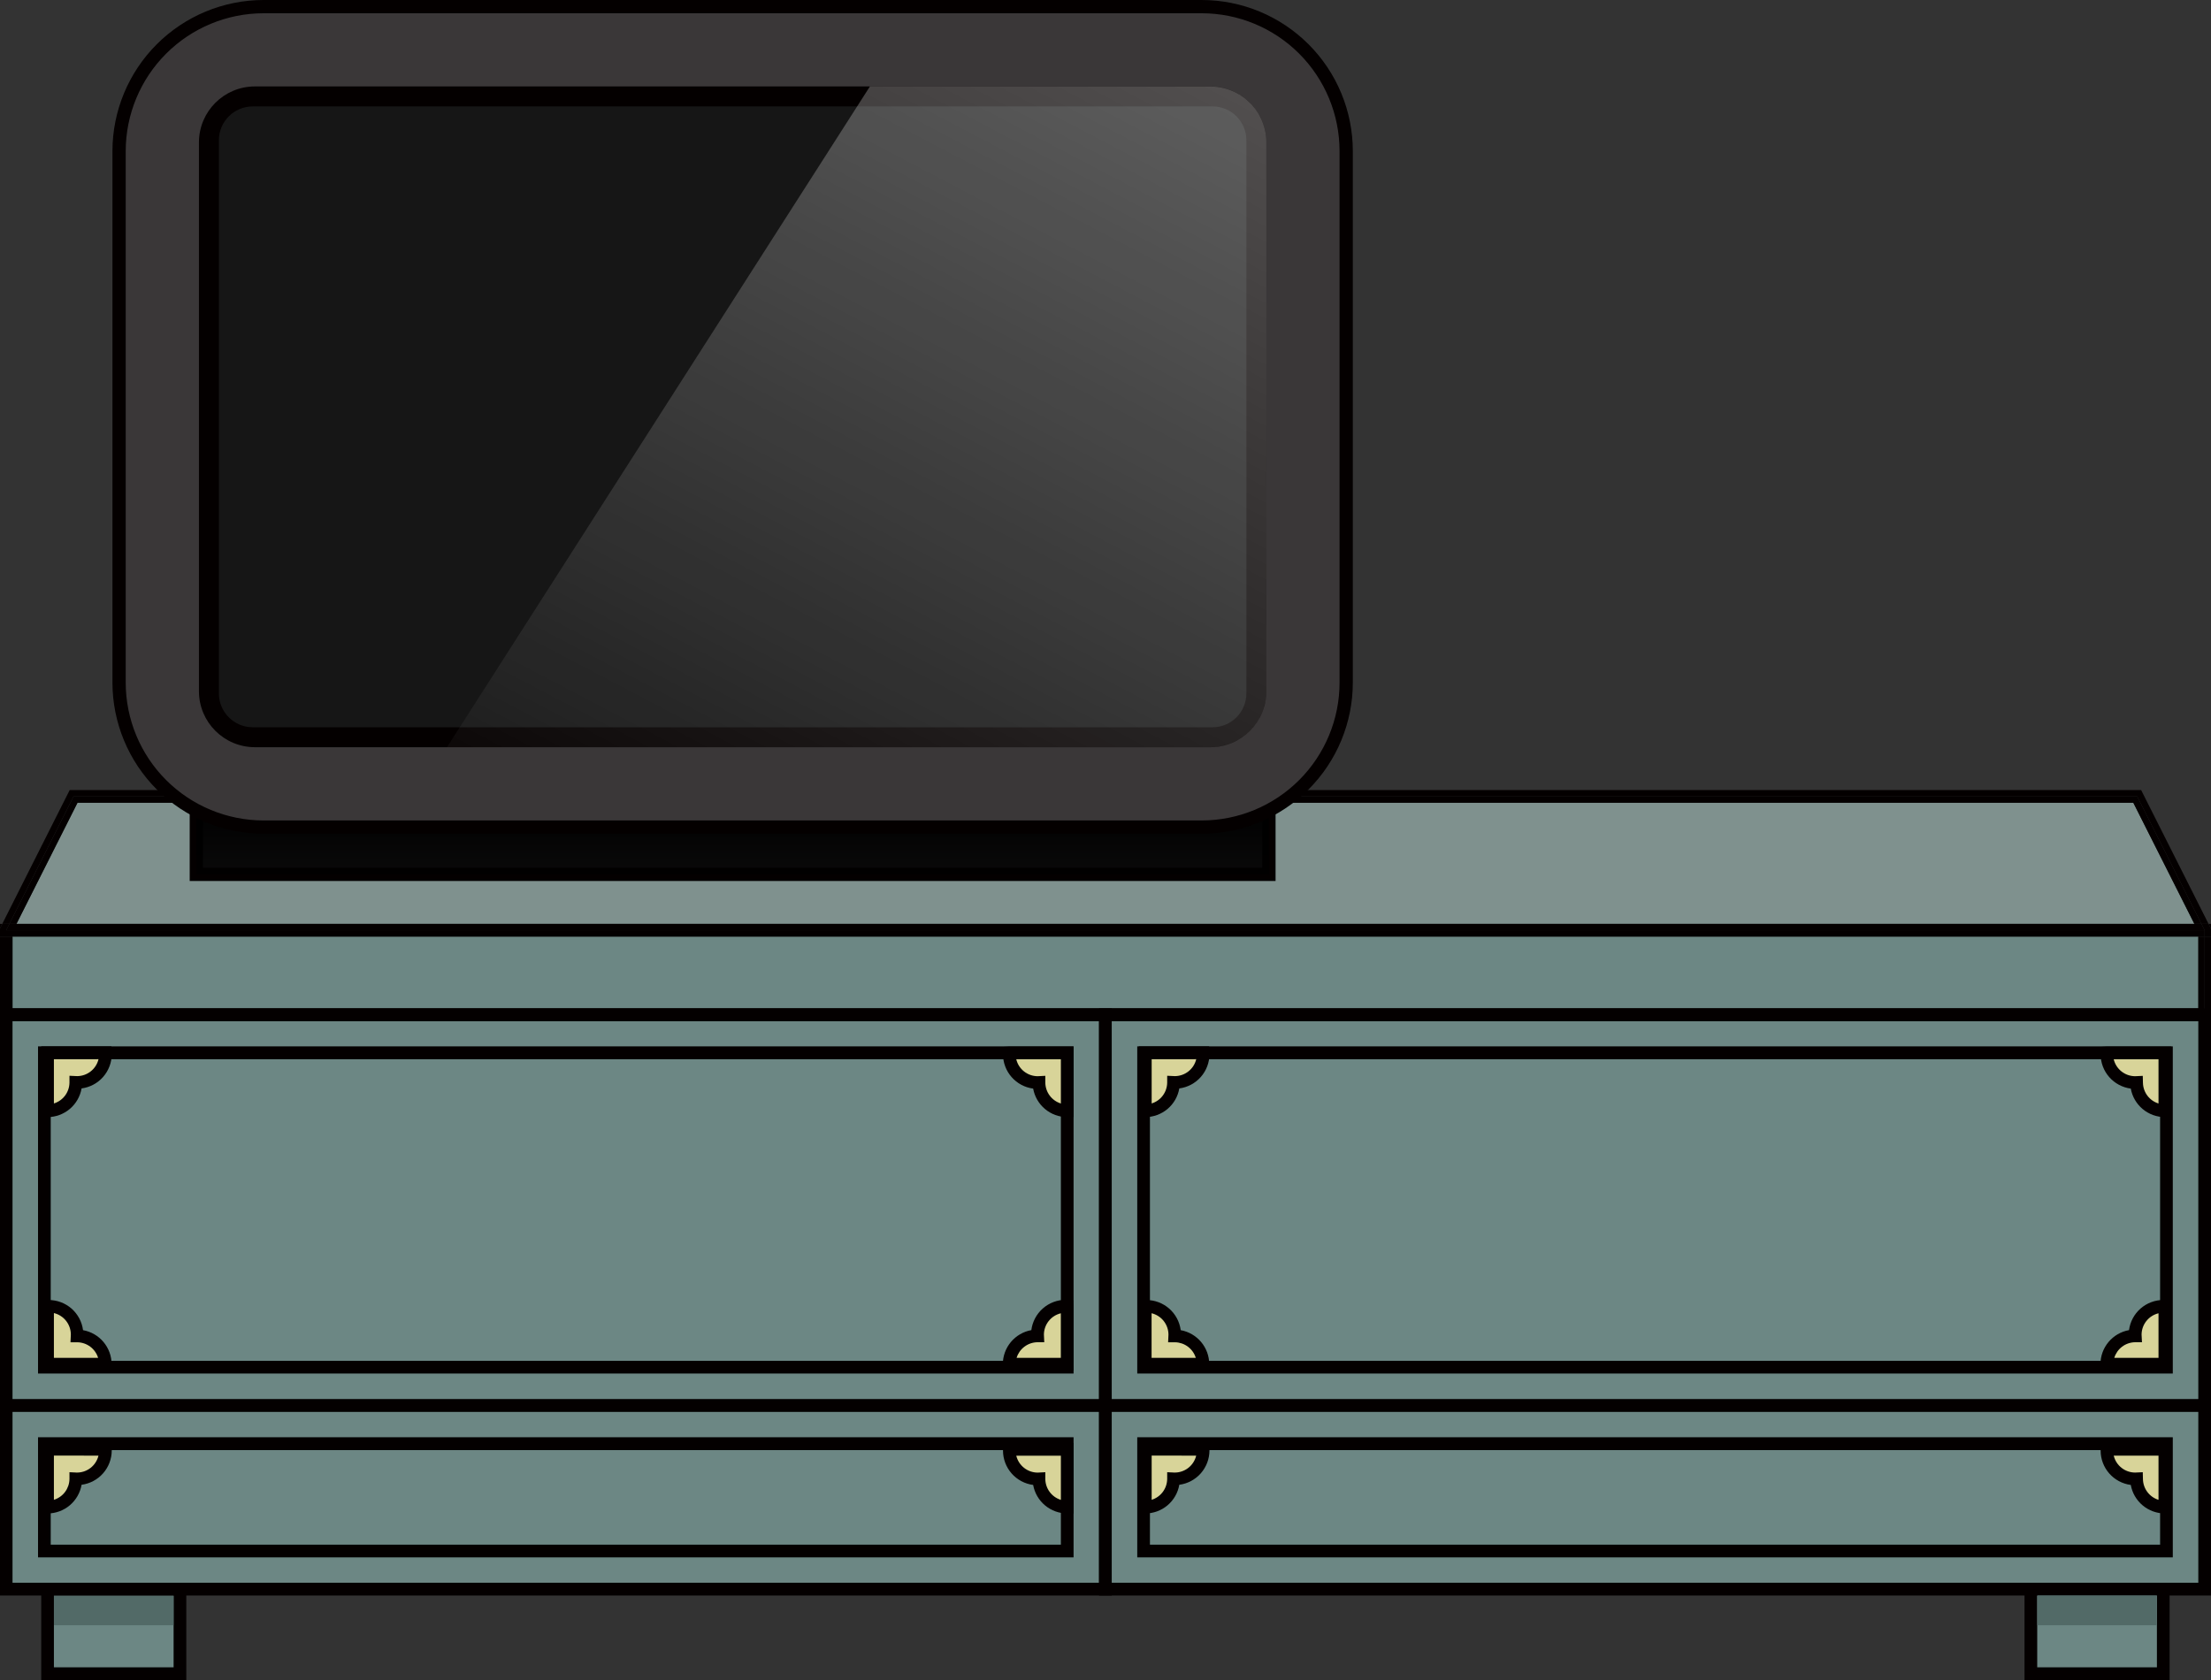 <svg width="500" height="380" viewBox="0 0 500 380" fill="none" xmlns="http://www.w3.org/2000/svg">
<rect x="0" y="0" width="500" height="380" fill="#333333" stroke="none"/>
<g clip-path="url(#clip0_22_5040)">
<path d="M17.53 181.57L3.72 208.98H496.24L482.43 181.57H17.53Z" fill="#7F918E"/>
<path d="M16.64 180.13H483.31L497.84 208.98H499.45L484.2 178.7H15.76L0.51 208.98H2.12L16.64 180.13Z" fill="#040000"/>
<path d="M17.53 181.57H482.43L496.24 208.98H497.84L483.31 180.13H16.64L2.12 208.98H3.72L17.53 181.57Z" fill="#040000"/>
<path d="M497.13 211.85H2.83V228.09H497.13V211.85Z" fill="#6C8784"/>
<path d="M498.56 211.85V229.52H1.4V211.85H-0.04V230.96H500V211.85H498.56Z" fill="#040000"/>
<path d="M-0.04 208.98V210.07L0.51 208.98H-0.04Z" fill="#040000"/>
<path d="M500 208.98H499.45L500 210.07V208.98Z" fill="#040000"/>
<path d="M498.56 210.41V211.85H500V210.07L499.45 208.98H497.84L498.56 210.41Z" fill="#040000"/>
<path d="M1.4 210.41L2.12 208.98H0.51L-0.04 210.07V211.85H1.4V210.41Z" fill="#040000"/>
<path d="M497.84 208.98H496.24H3.72H2.12L1.4 210.41H498.56L497.84 208.98Z" fill="#040000"/>
<path d="M497.13 228.09H2.83V211.85H1.4V229.52H498.56V211.85H497.13V228.09Z" fill="#040000"/>
<path d="M1.4 210.41V211.85H2.83H497.13H498.56V210.41H1.4Z" fill="#040000"/>
<path d="M40.69 359.46H10.76V378.57H40.69V359.46Z" fill="#6C8784"/>
<path d="M42.13 380H9.32V358H42.13V380ZM12.19 377.13H39.26V360.89H12.19V377.13Z" fill="#040000"/>
<path d="M39.24 360.9H12.21V367.61H39.24V360.9Z" fill="#526A67"/>
<path d="M459.27 378.56H489.2V359.45H459.27V378.56Z" fill="#6C8784"/>
<path d="M490.64 380H457.83V358H490.64V380ZM460.7 377.13H487.77V360.89H460.7V377.13Z" fill="#040000"/>
<path d="M249.98 317.88H1.39V359.45H249.98V317.88Z" fill="#6C8784"/>
<path d="M251.41 360.89H0V316.45H251.41V360.89ZM2.83 358H248.54V319.3H2.83V358Z" fill="#040000"/>
<path d="M241.34 350.82V326.52H10.03V350.82H241.34Z" fill="#6C8784"/>
<path d="M242.78 352.26H8.6V325.09H242.78V352.26ZM11.47 349.39H239.91V328H11.47V349.39Z" fill="#040000"/>
<path d="M498.57 317.88H249.98V359.45H498.57V317.88Z" fill="#6C8784"/>
<path d="M500 360.89H248.54V316.45H500V360.89ZM251.41 358H497.13V319.3H251.41V358Z" fill="#040000"/>
<path d="M489.92 350.82V326.52H258.61V350.82H489.92Z" fill="#6C8784"/>
<path d="M491.36 352.26H257.18V325.09H491.36V352.26ZM260.05 349.39H488.49V328H260.05V349.39Z" fill="#040000"/>
<path d="M249.98 229.52H1.39V317.88H249.98V229.52Z" fill="#6C8784"/>
<path d="M251.41 319.32H0V228.09H251.41V319.32ZM2.83 316.45H248.54V231H2.83V316.45Z" fill="#040000"/>
<path d="M241.34 309.25V238.16H10.03V309.25H241.34Z" fill="#6C8784"/>
<path d="M242.78 310.68H8.6V236.68H242.78V310.68ZM11.47 307.81H239.91V239.59H11.47V307.81Z" fill="#040000"/>
<path d="M498.57 229.52H249.98V317.88H498.57V229.52Z" fill="#6C8784"/>
<path d="M500 319.32H248.54V228.09H500V319.32ZM251.41 316.45H497.13V231H251.41V316.45Z" fill="#040000"/>
<path d="M489.93 309.25V238.16H258.62V309.25H489.93Z" fill="#6C8784"/>
<path d="M491.36 310.68H257.18V236.68H491.36V310.68ZM260.05 307.81H488.49V239.59H260.05V307.81Z" fill="#040000"/>
<path d="M23.83 238.16H10.76V251.25C12.454 251.248 14.078 250.573 15.275 249.376C16.473 248.178 17.147 246.554 17.15 244.86H17.45C19.144 244.858 20.768 244.183 21.965 242.986C23.163 241.788 23.837 240.164 23.84 238.47C23.84 238.36 23.83 238.26 23.83 238.16Z" fill="#D8D499"/>
<path d="M10.76 252.68H9.32V236.68H25.2L25.27 238.13C25.27 238.23 25.27 238.33 25.27 238.43C25.267 240.33 24.573 242.165 23.319 243.592C22.064 245.02 20.334 245.943 18.45 246.19C18.133 248.002 17.189 249.645 15.784 250.832C14.378 252.018 12.6 252.672 10.76 252.68ZM12.19 239.59V249.59C13.196 249.279 14.078 248.658 14.71 247.815C15.342 246.973 15.692 245.953 15.71 244.9V243.33L17.45 243.41C18.567 243.403 19.65 243.022 20.525 242.328C21.401 241.634 22.019 240.666 22.28 239.58L12.19 239.59Z" fill="#040000"/>
<path d="M10.76 295.49V308.56H23.84C23.84 306.865 23.167 305.24 21.968 304.042C20.77 302.843 19.145 302.17 17.45 302.17C17.45 302.06 17.45 301.96 17.45 301.86C17.45 300.165 16.777 298.54 15.578 297.342C14.38 296.143 12.755 295.47 11.06 295.47L10.76 295.49Z" fill="#D8D499"/>
<path d="M25.28 310H9.28V294.11L10.73 294.05H11.02C12.921 294.051 14.757 294.744 16.184 295.998C17.612 297.253 18.535 298.985 18.78 300.87C20.59 301.193 22.229 302.143 23.409 303.552C24.59 304.962 25.238 306.741 25.24 308.58L25.28 310ZM12.19 307.13H22.19C21.878 306.124 21.257 305.242 20.415 304.61C19.573 303.978 18.553 303.628 17.5 303.61H15.94L16.02 301.87C16.022 300.746 15.645 299.654 14.95 298.77C14.255 297.887 13.283 297.263 12.19 297V307.13Z" fill="#040000"/>
<path d="M228.27 238.16H241.34V251.25C239.646 251.248 238.022 250.573 236.825 249.376C235.627 248.178 234.953 246.554 234.95 244.86H234.65C232.956 244.858 231.332 244.183 230.135 242.986C228.937 241.788 228.263 240.164 228.26 238.47C228.26 238.36 228.27 238.26 228.27 238.16Z" fill="#D8D499"/>
<path d="M242.78 252.68H241.34C239.504 252.677 237.728 252.029 236.321 250.85C234.914 249.672 233.965 248.037 233.64 246.23C231.756 245.983 230.026 245.06 228.771 243.632C227.517 242.205 226.823 240.371 226.82 238.47C226.82 238.36 226.82 238.26 226.82 238.16L226.89 236.8L228.26 236.72H242.77L242.78 252.68ZM236.39 243.34V244.84C236.393 245.905 236.737 246.941 237.37 247.797C238.003 248.653 238.893 249.285 239.91 249.6V239.6H229.82C230.081 240.686 230.699 241.654 231.575 242.348C232.45 243.042 233.533 243.423 234.65 243.43L236.39 243.34Z" fill="#040000"/>
<path d="M241.34 295.49V308.56H228.26C228.26 306.865 228.933 305.24 230.132 304.042C231.33 302.843 232.955 302.17 234.65 302.17C234.65 302.06 234.65 301.96 234.65 301.86C234.65 300.167 235.322 298.543 236.518 297.345C237.714 296.147 239.337 295.473 241.03 295.47L241.34 295.49Z" fill="#D8D499"/>
<path d="M242.78 310H226.78V308.57C226.781 306.733 227.428 304.954 228.607 303.545C229.786 302.136 231.422 301.186 233.23 300.86C233.471 298.968 234.392 297.228 235.822 295.965C237.252 294.703 239.093 294.004 241 294H241.29L242.66 294.06L242.74 295.44L242.78 310ZM229.9 307.13H239.9V297.05C238.817 297.311 237.852 297.925 237.158 298.797C236.464 299.668 236.081 300.746 236.07 301.86L236.15 303.6H234.58C233.529 303.62 232.511 303.971 231.671 304.603C230.831 305.235 230.211 306.116 229.9 307.12V307.13Z" fill="#040000"/>
<path d="M23.83 327.81H10.76V340.9C12.455 340.9 14.08 340.227 15.278 339.028C16.477 337.83 17.15 336.205 17.15 334.51H17.45C19.145 334.51 20.77 333.837 21.968 332.638C23.167 331.44 23.84 329.815 23.84 328.12C23.84 328 23.83 327.91 23.83 327.81Z" fill="#D8D499"/>
<path d="M10.76 342.33H9.32V326.33H25.2L25.27 327.78C25.27 327.88 25.27 327.98 25.27 328.08C25.267 329.98 24.573 331.815 23.319 333.242C22.064 334.67 20.334 335.593 18.45 335.84C18.133 337.652 17.189 339.295 15.784 340.482C14.378 341.668 12.6 342.322 10.76 342.33ZM12.19 329.24V339.24C13.194 338.929 14.075 338.309 14.707 337.469C15.339 336.629 15.69 335.611 15.71 334.56V333L17.36 333.08C18.491 333.091 19.592 332.718 20.484 332.023C21.376 331.327 22.005 330.35 22.27 329.25L12.19 329.24Z" fill="#040000"/>
<path d="M228.27 327.81H241.34V340.9C239.645 340.9 238.02 340.227 236.822 339.028C235.623 337.83 234.95 336.205 234.95 334.51H234.65C232.955 334.51 231.33 333.837 230.132 332.638C228.933 331.44 228.26 329.815 228.26 328.12C228.26 328 228.27 327.91 228.27 327.81Z" fill="#D8D499"/>
<path d="M242.78 342.33H241.34C239.504 342.326 237.728 341.679 236.321 340.5C234.914 339.322 233.965 337.687 233.64 335.88C231.756 335.633 230.026 334.71 228.771 333.282C227.517 331.855 226.823 330.02 226.82 328.12C226.82 328.01 226.82 327.91 226.82 327.81L226.89 326.45L228.26 326.37H242.77L242.78 342.33ZM236.39 333V334.5C236.393 335.565 236.737 336.601 237.37 337.457C238.003 338.313 238.893 338.945 239.91 339.26V329.26H229.82C230.081 330.346 230.699 331.314 231.575 332.008C232.45 332.702 233.533 333.083 234.65 333.09L236.39 333Z" fill="#040000"/>
<path d="M272.05 238.16H259V251.25C260.694 251.248 262.318 250.573 263.516 249.376C264.713 248.178 265.387 246.554 265.39 244.86H265.7C267.394 244.858 269.018 244.183 270.215 242.986C271.413 241.788 272.087 240.164 272.09 238.47C272.082 238.366 272.069 238.263 272.05 238.16Z" fill="#D8D499"/>
<path d="M259 252.68H257.56V236.68H273.44L273.51 238.12C273.51 238.22 273.51 238.32 273.51 238.43C273.507 240.33 272.813 242.165 271.559 243.592C270.304 245.02 268.574 245.943 266.69 246.19C266.377 248.004 265.434 249.649 264.028 250.836C262.621 252.023 260.841 252.676 259 252.68ZM260.44 239.59V249.59C261.444 249.277 262.324 248.655 262.954 247.813C263.584 246.971 263.933 245.952 263.95 244.9V243.33L265.7 243.41C266.816 243.401 267.896 243.019 268.769 242.325C269.643 241.631 270.259 240.665 270.52 239.58L260.44 239.59Z" fill="#040000"/>
<path d="M259 295.49V308.56H272.09C272.09 306.865 271.417 305.24 270.218 304.042C269.02 302.843 267.395 302.17 265.7 302.17C265.7 302.06 265.7 301.96 265.7 301.86C265.7 300.165 265.027 298.54 263.828 297.342C262.63 296.143 261.005 295.47 259.31 295.47L259 295.49Z" fill="#D8D499"/>
<path d="M273.5 310H257.5V294.11L258.95 294.05H259.25C261.15 294.053 262.985 294.746 264.412 296.001C265.84 297.255 266.763 298.986 267.01 300.87C268.818 301.196 270.454 302.146 271.633 303.555C272.812 304.964 273.459 306.743 273.46 308.58L273.5 310ZM260.42 307.13H270.42C270.109 306.126 269.489 305.245 268.649 304.613C267.809 303.981 266.791 303.63 265.74 303.61H264.16L264.24 301.87C264.234 300.754 263.854 299.672 263.162 298.797C262.47 297.922 261.504 297.303 260.42 297.04V307.13Z" fill="#040000"/>
<path d="M476.49 238.16H489.57V251.25C487.876 251.248 486.252 250.573 485.055 249.376C483.857 248.178 483.183 246.554 483.18 244.86H482.87C481.176 244.858 479.552 244.183 478.355 242.986C477.157 241.788 476.483 240.164 476.48 238.47C476.48 238.36 476.49 238.26 476.49 238.16Z" fill="#D8D499"/>
<path d="M491 252.68H489.57C487.733 252.679 485.954 252.032 484.545 250.853C483.136 249.675 482.186 248.038 481.86 246.23C479.976 245.983 478.246 245.06 476.991 243.632C475.737 242.205 475.043 240.371 475.04 238.47C475.035 238.367 475.035 238.263 475.04 238.16L475.1 236.8L476.47 236.72H491V252.68ZM484.61 244.91C484.628 245.963 484.978 246.983 485.61 247.825C486.242 248.668 487.124 249.289 488.13 249.6V239.6H478C478.261 240.686 478.879 241.654 479.755 242.348C480.63 243.042 481.713 243.423 482.83 243.43L484.57 243.35L484.61 244.91Z" fill="#040000"/>
<path d="M489.57 295.49V308.56H476.48C476.48 306.865 477.153 305.24 478.352 304.042C479.55 302.843 481.175 302.17 482.87 302.17C482.87 302.06 482.87 301.96 482.87 301.86C482.87 300.165 483.543 298.54 484.742 297.342C485.94 296.143 487.565 295.47 489.26 295.47L489.57 295.49Z" fill="#D8D499"/>
<path d="M491 310H475V308.57C475.002 306.731 475.65 304.952 476.831 303.542C478.011 302.133 479.65 301.184 481.46 300.86C481.707 298.976 482.63 297.246 484.058 295.991C485.485 294.737 487.32 294.043 489.22 294.04H489.51L490.88 294.1L490.96 295.48L491 310ZM478.13 307.13H488.13V297.05C487.047 297.311 486.082 297.925 485.388 298.797C484.694 299.668 484.311 300.746 484.3 301.86L484.39 303.6H482.81C481.759 303.62 480.741 303.971 479.901 304.603C479.061 305.235 478.441 306.116 478.13 307.12V307.13Z" fill="#040000"/>
<path d="M272.05 327.81H259V340.9C260.695 340.9 262.32 340.227 263.518 339.028C264.717 337.83 265.39 336.205 265.39 334.51H265.7C267.395 334.51 269.02 333.837 270.218 332.638C271.417 331.44 272.09 329.815 272.09 328.12C272.082 328.016 272.069 327.913 272.05 327.81Z" fill="#D8D499"/>
<path d="M259 342.33H257.56V326.33H273.44L273.51 327.77C273.51 327.87 273.51 327.97 273.51 328.08C273.507 329.98 272.813 331.815 271.559 333.242C270.304 334.67 268.574 335.593 266.69 335.84C266.377 337.654 265.434 339.299 264.028 340.486C262.621 341.673 260.841 342.326 259 342.33ZM260.44 329.24V339.24C261.442 338.927 262.321 338.307 262.951 337.467C263.581 336.627 263.93 335.61 263.95 334.56V333L265.6 333.08C266.731 333.091 267.832 332.718 268.724 332.023C269.616 331.327 270.245 330.35 270.51 329.25L260.44 329.24Z" fill="#040000"/>
<path d="M476.49 327.81H489.57V340.9C487.875 340.9 486.25 340.227 485.052 339.028C483.853 337.83 483.18 336.205 483.18 334.51H482.87C481.175 334.51 479.55 333.837 478.352 332.638C477.153 331.44 476.48 329.815 476.48 328.12C476.48 328 476.49 327.91 476.49 327.81Z" fill="#D8D499"/>
<path d="M491 342.33H489.57C487.733 342.329 485.954 341.682 484.545 340.503C483.136 339.325 482.186 337.688 481.86 335.88C479.976 335.633 478.246 334.71 476.991 333.282C475.737 331.855 475.043 330.02 475.04 328.12C475.035 328.017 475.035 327.913 475.04 327.81L475.11 326.45L476.47 326.37H491V342.33ZM484.61 334.56C484.628 335.613 484.978 336.633 485.61 337.475C486.242 338.317 487.124 338.939 488.13 339.25V329.25H478C478.261 330.336 478.879 331.304 479.755 331.998C480.63 332.692 481.713 333.073 482.83 333.08L484.57 333L484.61 334.56Z" fill="#040000"/>
<path d="M487.75 360.87H460.72V367.61H487.75V360.87Z" fill="#526A67"/>
<path d="M286.96 169.15H44.4V197.77H286.96V169.15Z" fill="#3A3738"/>
<path d="M288.46 199.27H42.9V167.66H288.46V199.27ZM45.9 196.27H285.46V170.66H45.9V196.27Z" fill="#040000"/>
<path d="M286.96 169.15H44.4V197.77H286.96V169.15Z" fill="url(#paint0_linear_22_5040)"/>
<path d="M271.77 1.5H59.59C41.552 1.5 26.93 16.122 26.93 34.16V154.42C26.93 172.458 41.552 187.08 59.59 187.08H271.77C289.808 187.08 304.43 172.458 304.43 154.42V34.16C304.43 16.122 289.808 1.5 271.77 1.5Z" fill="#3A3738"/>
<path d="M271.77 188.58H59.59C50.532 188.567 41.85 184.962 35.446 178.557C29.043 172.151 25.441 163.467 25.43 154.41V34.16C25.441 25.104 29.043 16.421 35.447 10.017C41.851 3.613 50.533 0.011 59.59 0L271.77 0C280.827 0.008 289.511 3.609 295.916 10.014C302.32 16.419 305.922 25.103 305.93 34.16V154.41C305.922 163.468 302.321 172.153 295.917 178.56C289.512 184.966 280.828 188.569 271.77 188.58ZM59.59 3C51.329 3.011 43.41 6.297 37.568 12.138C31.727 17.98 28.441 25.899 28.43 34.16V154.41C28.438 162.673 31.723 170.595 37.565 176.438C43.406 182.282 51.327 185.569 59.59 185.58H271.77C280.033 185.572 287.956 182.285 293.798 176.441C299.64 170.597 302.925 162.673 302.93 154.41V34.16C302.922 25.898 299.637 17.977 293.795 12.135C287.953 6.293 280.032 3.008 271.77 3H59.59Z" fill="#040000"/>
<path d="M286.38 156.35V32.21C286.38 25.218 280.712 19.55 273.72 19.55L57.65 19.55C50.658 19.55 44.99 25.218 44.99 32.21V156.35C44.99 163.342 50.658 169.01 57.65 169.01H273.72C280.712 169.01 286.38 163.342 286.38 156.35Z" fill="#040000"/>
<path d="M281.86 156.84V31.73C281.86 27.499 278.43 24.07 274.2 24.07L57.16 24.07C52.929 24.07 49.5 27.499 49.5 31.73V156.84C49.5 161.07 52.929 164.5 57.16 164.5H274.2C278.43 164.5 281.86 161.07 281.86 156.84Z" fill="#161616"/>
<path opacity="0.4" d="M286.38 156.36V32.22C286.38 30.558 286.053 28.911 285.416 27.375C284.78 25.839 283.848 24.444 282.672 23.268C281.496 22.093 280.101 21.16 278.565 20.524C277.029 19.887 275.383 19.56 273.72 19.56H196.72L101.09 169H273.72C277.074 169 280.291 167.669 282.665 165.299C285.039 162.929 286.375 159.714 286.38 156.36Z" fill="url(#paint1_linear_22_5040)"/>
</g>
<defs>
<linearGradient id="paint0_linear_22_5040" x1="165.68" y1="182.02" x2="165.68" y2="273.69" gradientUnits="userSpaceOnUse">
<stop/>
<stop offset="1" stop-opacity="0"/>
</linearGradient>
<linearGradient id="paint1_linear_22_5040" x1="305.18" y1="-48.19" x2="150.23" y2="247.19" gradientUnits="userSpaceOnUse">
<stop stop-color="white"/>
<stop offset="0.94" stop-color="white" stop-opacity="0"/>
</linearGradient>
<clipPath id="clip0_22_5040">
<rect width="500" height="380" fill="white"/>
</clipPath>
</defs>
</svg>
